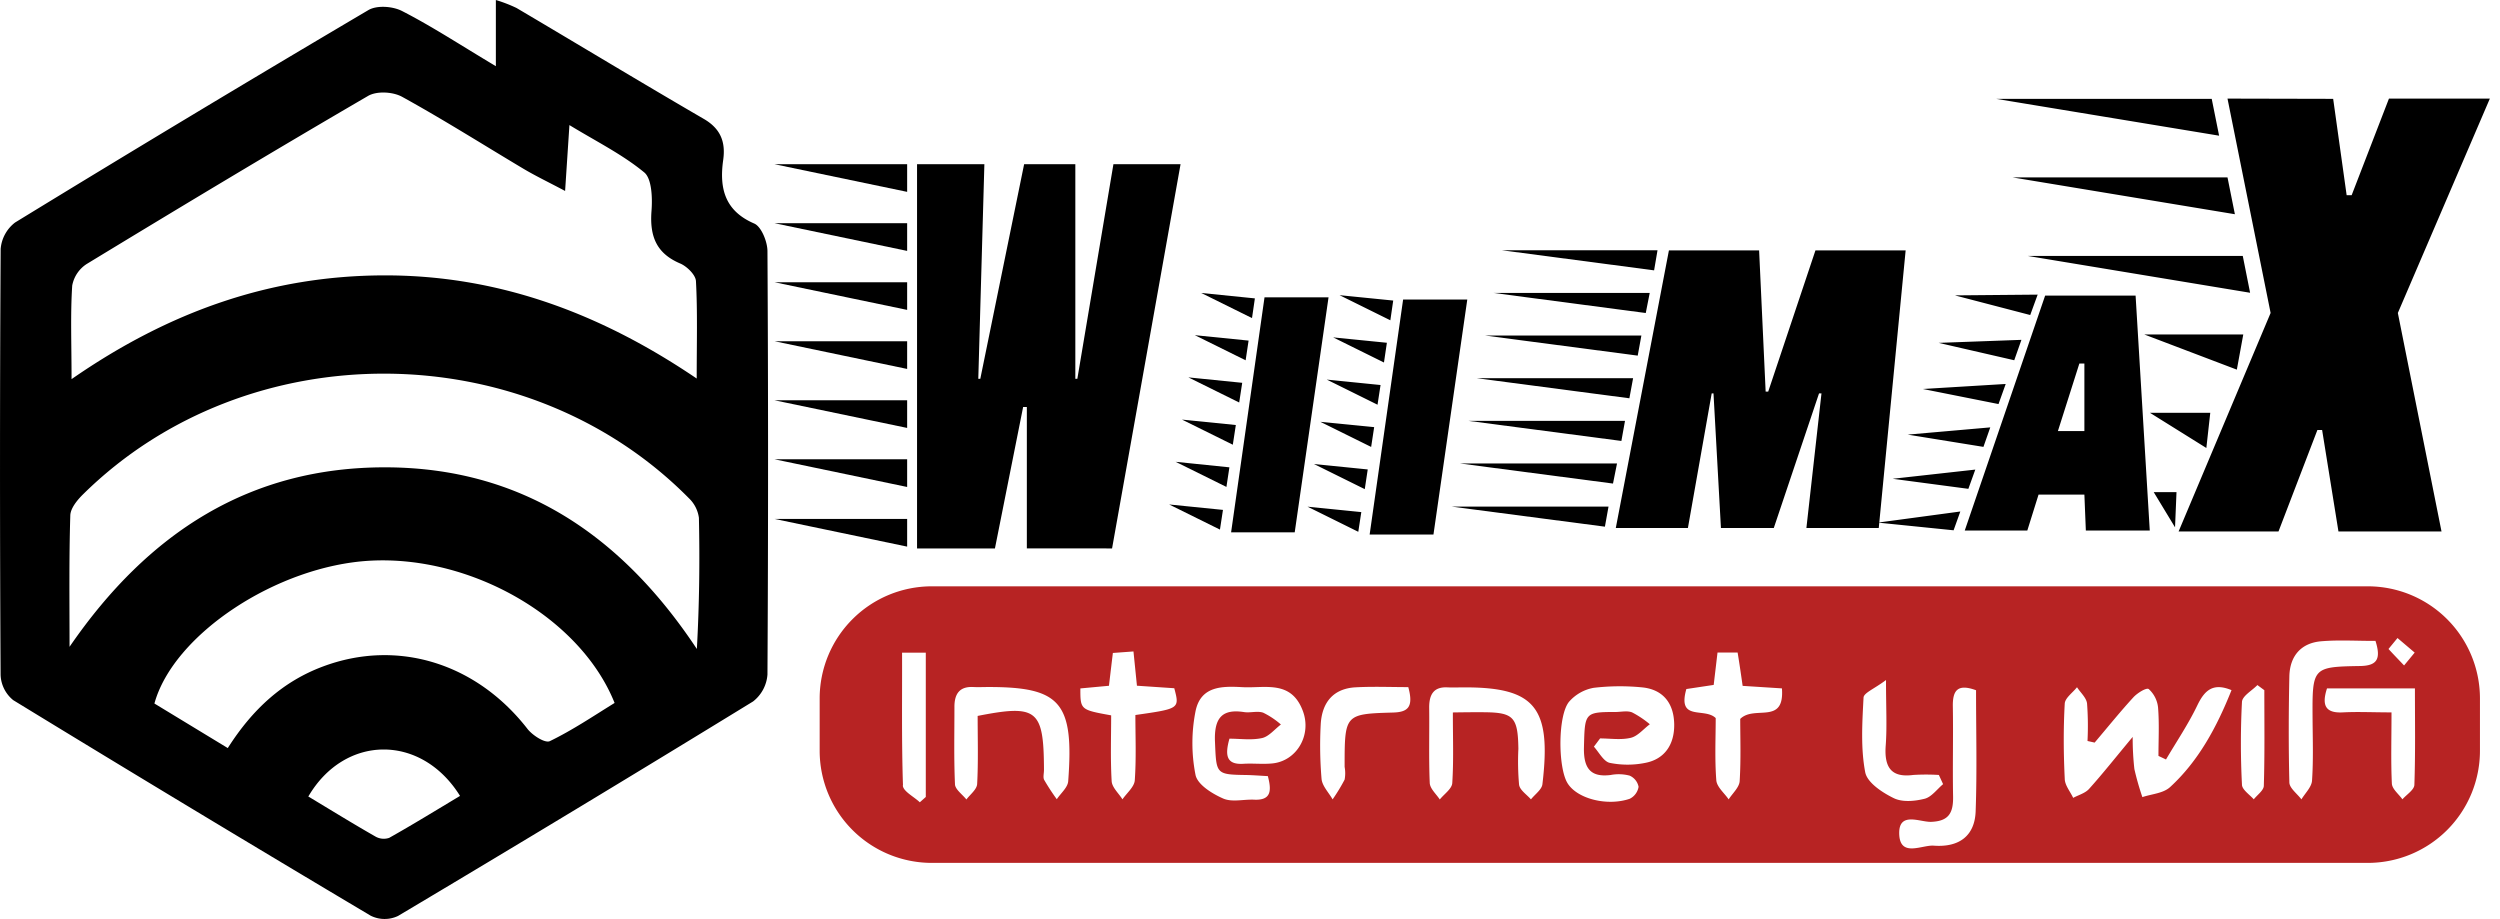<svg data-name="Capa 1" xmlns="http://www.w3.org/2000/svg" width="663.383" height="64.52mm" viewBox="0 0 497.52 182.88"><path d="M180.53 32.68v5.5l-26.38-5.5Zm0 11.74v5.51l-26.38-5.51Zm0 11.75v5.5l-26.38-5.5Zm0 11.74v5.51l-26.38-5.51Zm0 11.75v5.5l-26.38-5.5Zm0 11.74v5.51l-26.38-5.51Zm0 11.87v5.51l-26.38-5.51Zm23.82 5.87V81h-.74L198 109.14h-15.5V32.68h13.4l-1.21 42.7h.4l8.72-42.7H214v42.7h.4l7.18-42.7h13.36l-13.63 76.46ZM242.78 105.39l-10.11-5 10.71 1.08Zm1.29-8.49-10.11-5 10.7 1.1Zm1.27-8.4-10.11-5 10.71 1.08Zm1.27-8.4-10.11-5 10.71 1.08Zm1.28-8.4-10.11-5 10.7 1.08Zm1.27-8.4-10.11-5 10.68 1.08ZM245 105.93l6.65-46.76h12.74l-6.73 46.76ZM319.39 104.81l-30.54-4h31.26Zm1.61-8.58-30.47-4h31.27Zm1.67-8.48-30.47-4h31.19Zm1.59-8.49-30.4-4H325Zm1.66-8.49-30.39-4h31.12Zm1.6-8.48-30.33-4h31.12Zm1.66-8.49-30.32-4h31Zm6.73 51.27h-14.35l10.57-55.24h17.95l1.3 28.1h.51l9.4-28.1h17.95l-5.35 55.24h-14.4l3-26.78H362l-9 26.78h-10.52L341 78.29h-.36Z"/><path d="M388.78 105.53 373.72 104l16.4-2.21Zm2.94-8.25-15.07-2 16.45-1.83Zm3-8.35-15.08-2.44 16.44-1.44Zm3-8.52-15.05-3 16.48-1Zm3.13-8.72-15.05-3.46 16.48-.6Zm3.18-9-15-3.91 16.48-.15Zm11.07 42.89-.29-7.16h-9.12l-2.24 7.16H391l16-46.76h18l2.82 46.76Zm-.29-19.8V72.34h-1l-4.27 13.44ZM433.14 97.94l-.29 7-4.24-7Zm-5.28-15.79h12l-.78 7ZM441.62 27l-44.37-7.33h42.9Zm-41.12 8.3h42.79l1.47 7.33Zm45.93 31.26-1.28 7-18.42-7Zm-42.9-15.63h42.8l1.46 7.33Zm60.79-31.26L467 38.84h1l7.42-19.22h20.08l-18.31 42.66 8.69 43.48h-20.51l-3.25-20.19h-.94l-7.74 20.19h-19.88l18.31-43.48-8.58-42.66ZM270.31 105.83l-10.1-5 10.7 1.08Zm1.29-8.49-10.11-5 10.7 1.08Zm1.27-8.4-10.11-5L273.47 85Zm1.27-8.4-10.1-5 10.7 1.08Zm1.28-8.4-10.11-5L276 68.21Zm1.27-8.4-10.11-5 10.68 1.07Zm-4.12 42.63 6.66-46.76H292l-6.73 46.76ZM98.68 13.17V0a28.49 28.49 0 0 1 4.12 1.59c12.43 7.34 24.78 14.82 37.26 22.07 3.31 1.92 4.38 4.54 3.86 8.19-.82 5.76.42 10.16 6.19 12.64 1.39.61 2.61 3.58 2.62 5.47q.24 42.14 0 84.27a7.45 7.45 0 0 1-2.86 5.36q-35.19 21.58-70.66 42.69a6.22 6.22 0 0 1-5.44-.05Q38.07 161 2.63 139.33a6.78 6.78 0 0 1-2.51-5Q-.12 92 .13 49.55A7.39 7.39 0 0 1 3 44.28Q38 22.85 73.32 2c1.71-1 4.87-.76 6.73.21C86 5.26 91.69 9 98.68 13.17ZM14.24 75.45C33.8 61.88 54 54.87 76.34 54.8s42.74 7.25 62.31 20.53c0-7.25.18-13.34-.15-19.39-.07-1.27-1.86-3-3.22-3.54-4.62-2-6-5.33-5.63-10.36.21-2.6.08-6.48-1.44-7.73-4.37-3.6-9.53-6.15-14.89-9.42L112.46 38c-3.37-1.79-5.91-3-8.34-4.45-8-4.77-15.93-9.79-24.1-14.29-1.83-1-5-1.19-6.76-.18-18.78 10.94-37.42 22.15-56 33.45a6.52 6.52 0 0 0-2.89 4.31c-.37 5.76-.13 11.53-.13 18.61Zm-.4 53.27C29.59 105.79 49.93 92.94 76.77 93s46.8 13.35 61.91 36.15c.5-9 .59-17.54.41-26.09a6.62 6.62 0 0 0-2-3.92c-32.35-32.73-87.81-33.09-120.55-.78-1.14 1.12-2.51 2.77-2.55 4.22-.27 8.7-.15 17.42-.15 26.14Zm31.49 20.15c5-7.87 11.06-13.28 18.9-16.22 14.84-5.57 30.53-.7 40.7 12.35 1 1.32 3.54 2.95 4.49 2.49 4.49-2.17 8.68-5 12.89-7.6-6.81-17-28.51-29.4-48.64-28.31-18.42 1-39.13 14.58-42.94 28.42Zm16 9.62c4.64 2.79 8.93 5.44 13.31 7.94a3.34 3.34 0 0 0 2.81.31c4.75-2.67 9.41-5.54 14.1-8.35-7.7-12.39-22.93-12.27-30.18.1Z"/><path d="M471.21 171.72H185.44a22.32 22.32 0 0 1-22.32-22.32V139a22.32 22.32 0 0 1 22.32-22.32h285.77A22.32 22.32 0 0 1 493.53 139v10.4a22.32 22.32 0 0 1-22.32 22.32Zm-55.78-24.26a60.16 60.16 0 0 0-.09-7.48c-.15-1.15-1.31-2.15-2-3.22-.85 1.09-2.38 2.13-2.44 3.27-.28 5-.24 9.95 0 14.91 0 1.31 1.09 2.57 1.68 3.84 1.07-.58 2.37-.91 3.16-1.78 2.7-3 5.23-6.21 8.68-10.35a54.93 54.93 0 0 0 .34 6.4 54.5 54.5 0 0 0 1.59 5.58c1.86-.63 4.15-.74 5.52-2 5.66-5.19 9.29-11.94 12.22-19.29-3.67-1.52-5.35 0-6.82 3.06-1.79 3.73-4.12 7.17-6.22 10.74l-1.5-.71c0-3.22.18-6.45-.08-9.64a5.73 5.73 0 0 0-1.85-3.66c-.44-.35-2.27.77-3.07 1.65-2.67 2.91-5.15 6-7.7 9Zm-98.23 1.13c1 1.12 1.94 2.95 3.14 3.22a17.73 17.73 0 0 0 7.11 0c3.78-.73 5.79-3.6 5.73-7.67-.07-4.39-2.4-7-6.5-7.36a44.63 44.63 0 0 0-9.53.1 8.5 8.5 0 0 0-4.84 2.71c-2.31 2.63-2.29 13.19-.34 16.3s7.93 4.59 12.36 3.07a3.23 3.23 0 0 0 1.76-2.38 3.06 3.06 0 0 0-1.79-2.23 8.58 8.58 0 0 0-3.78-.12c-3.94.49-5.41-1.27-5.3-5.54.17-6.81.11-7 6.26-7 1.11 0 2.33-.31 3.32.08a19.24 19.24 0 0 1 3.53 2.36c-1.26.94-2.41 2.37-3.79 2.7-2 .47-4.07.12-6.11.12ZM247.43 152c1.91-.12 3.83.11 5.73-.07 4.86-.45 7.93-5.61 6.12-10.44-2.32-6.21-7.51-4.5-12-4.74-3.94-.21-8.32-.32-9.36 4.79a32.6 32.6 0 0 0 0 12.68c.41 1.95 3.35 3.75 5.5 4.69 1.79.78 4.09.13 6.16.23 3.39.16 3.51-1.77 2.73-4.69-1.55-.08-3-.2-4.38-.22-6-.09-5.87-.22-6.14-6.61-.2-4.84 1.49-6.58 5.8-5.91 1.25.19 2.64-.28 3.8.12a16 16 0 0 1 3.52 2.35c-1.24.94-2.4 2.4-3.76 2.7-2.11.46-4.37.12-6.48.12-.94 3.35-.6 5.2 2.76 5Zm48.08-10.26c5.69.07 6.57 1 6.66 7.26a52 52 0 0 0 .14 7.18c.17 1.08 1.53 1.94 2.36 2.9.79-1 2.15-1.94 2.28-3 1.83-15.3-1.44-19.31-15.54-19.29-1.11 0-2.23.05-3.34 0-2.7-.14-3.68 1.35-3.65 4.09.06 5-.1 10 .11 14.93.05 1.13 1.27 2.19 2 3.29.86-1.08 2.4-2.11 2.48-3.25.29-4.41.12-8.86.12-14.07 2.6-.04 4.49-.06 6.38-.04Zm-87.75 11.48c0 .69-.23 1.51.05 2a43.35 43.35 0 0 0 2.5 3.83c.79-1.19 2.17-2.32 2.27-3.57 1.18-15.71-1.51-18.79-16-18.76-.95 0-1.91.05-2.86 0-2.59-.14-3.8 1.16-3.78 4 0 5.13-.12 10.27.11 15.38.05 1 1.48 2 2.27 3 .75-1 2.08-2 2.14-3.08.24-4.42.1-8.85.1-13.55 11.9-2.34 13.15-1.25 13.2 10.75Zm133.68-10.32c0 3.87-.21 8.14.12 12.37.1 1.34 1.6 2.55 2.46 3.81.77-1.21 2.11-2.38 2.19-3.64.27-4.39.11-8.8.11-12.37 2.83-2.82 8.86 1.31 8.3-6.08l-7.82-.5c-.34-2.39-.65-4.51-1-6.64h-4c-.26 2.24-.5 4.24-.76 6.45l-5.44.82c-1.85 6.51 3.61 3.59 5.84 5.78Zm-120.31-.54c0 4.29-.16 8.71.1 13.1.08 1.25 1.4 2.41 2.15 3.61.86-1.26 2.35-2.46 2.45-3.78.31-4.36.12-8.75.12-13 8.81-1.26 8.81-1.26 7.74-5.33l-7.43-.5-.69-6.82-4.1.3c-.3 2.46-.53 4.45-.78 6.53L215 137c0 4.25 0 4.25 6.13 5.36Zm240.77-14.74c-3.8.33-6.21 2.75-6.3 7-.15 7-.17 14 0 21.06 0 1.16 1.57 2.27 2.4 3.4.74-1.23 2-2.42 2.11-3.7.28-4.09.14-8.21.11-12.32-.06-10.24-.08-10.36 9.46-10.52 3.37-.06 4.21-1.37 3.06-5-3.58.02-7.23-.23-10.84.08Zm-73.27 12.95c.1 6-.06 12 .05 17.93.06 3.35-.92 4.91-4.34 5.05-2.22.09-6.46-2.13-6.38 2.33.09 4.85 4.52 2.23 6.87 2.41 5.22.38 8.17-2.09 8.34-6.83.29-8 .08-16 .08-24.1-3.7-1.36-4.67.06-4.62 3.21ZM476 155.94c.06 1.09 1.37 2.09 2.1 3.13.83-.95 2.34-1.88 2.38-2.87.22-6.29.11-12.59.11-19.2h-17.5c-1.14 3.52-.17 4.94 3.15 4.77 3-.16 6 0 9.69 0 0 5.29-.14 9.75.07 14.17Zm-296.33.34c0 1.17 2.2 2.25 3.38 3.38l1.19-1.06v-28.72h-4.72c.03 8.99-.11 17.7.18 26.4Zm90.09-19.5c-4.29.24-6.71 2.86-6.93 7.48A78.54 78.54 0 0 0 263 155c.13 1.42 1.43 2.72 2.2 4.08a36.76 36.76 0 0 0 2.39-3.93 6.92 6.92 0 0 0 0-2.54c0-10.43 0-10.54 9.61-10.81 3-.08 4.15-1.08 3.06-5.06-3.55 0-7.02-.15-10.47.04Zm116.09 17.44a41.3 41.3 0 0 0-5.1 0c-4.2.55-5.81-1.31-5.48-5.83.28-3.71.06-7.47.06-13.06-2.31 1.74-4.42 2.55-4.47 3.49-.26 5-.58 10.06.33 14.85.4 2.1 3.45 4.08 5.69 5.17 1.73.84 4.16.61 6.12.12 1.37-.33 2.47-1.89 3.69-2.91Zm63.39-17.89c-1.07 1.11-3 2.16-3.07 3.35a158.54 158.54 0 0 0 0 16.46c0 1 1.53 2 2.35 2.93.71-.9 2-1.79 2-2.72.19-6.32.1-12.65.1-19Zm26.09-7.18c1 1.09 2.07 2.19 3.1 3.28l2.11-2.56-3.42-2.9Z" style="fill:#b72323"/></svg>